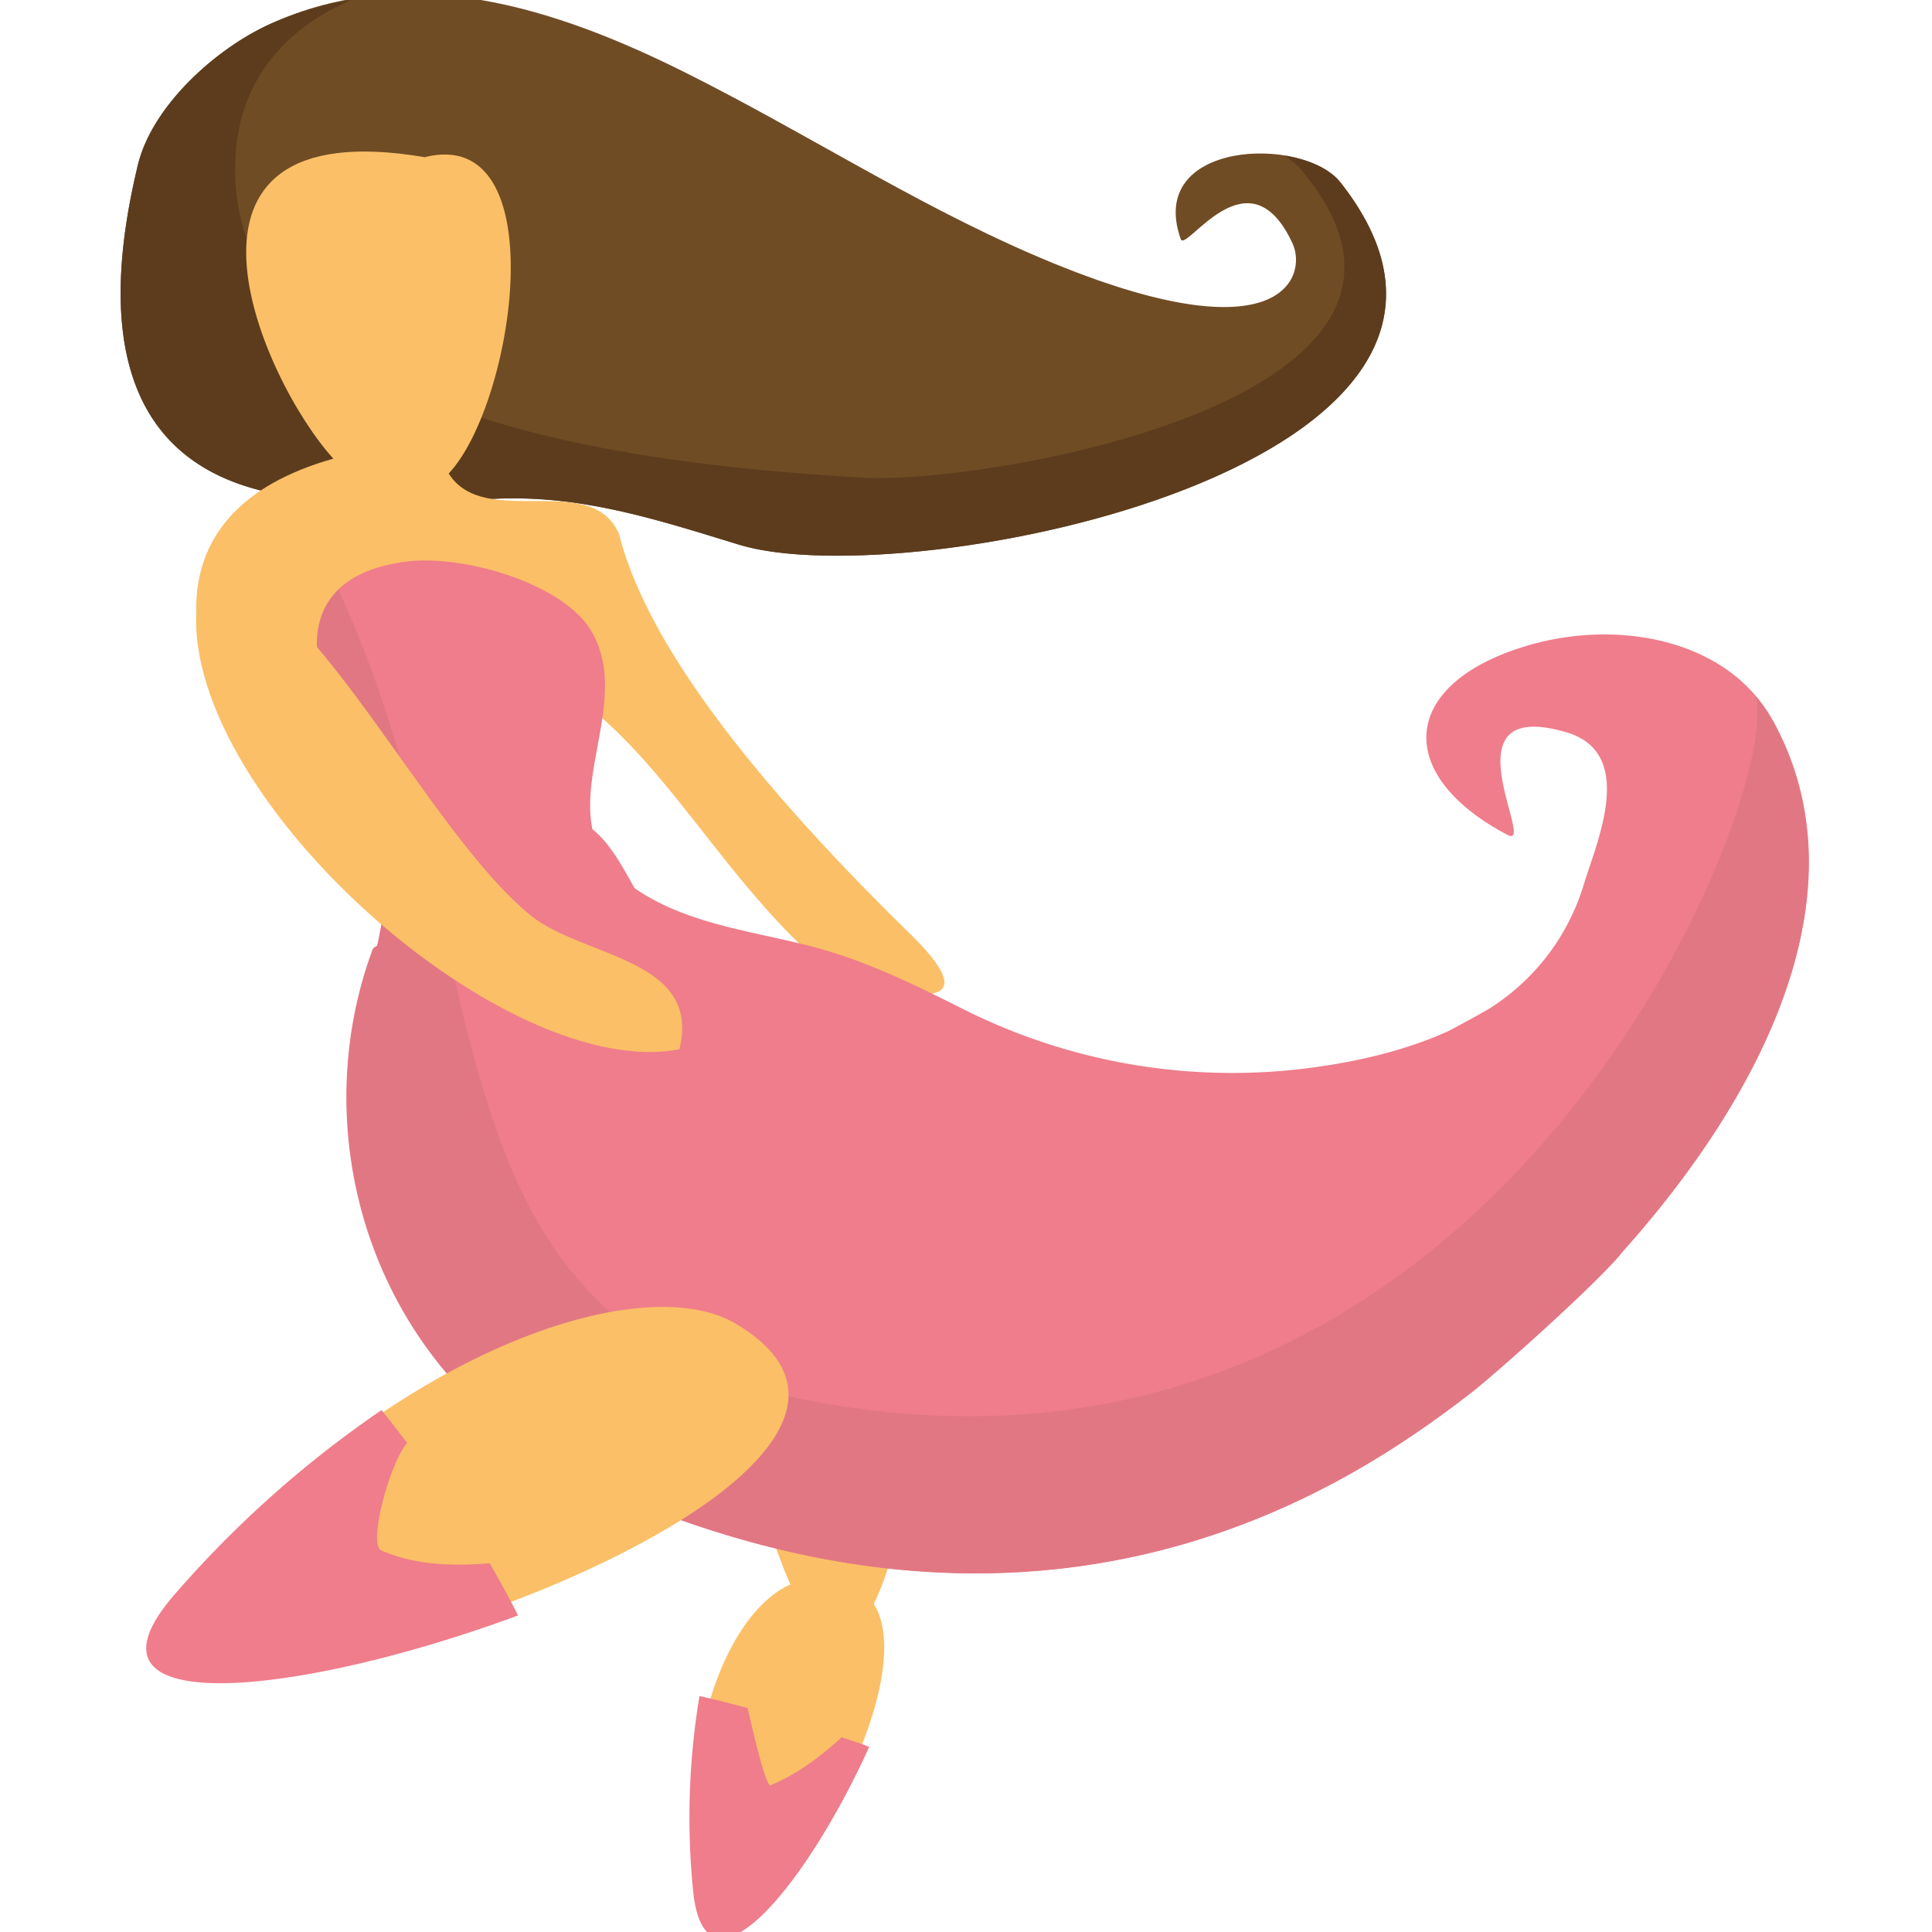 <svg xmlns="http://www.w3.org/2000/svg" width="20" height="20" fill="none">
    <g clip-path="url(#a)">
        <path fill="#704C25"
            d="M13.875 1.888c-.384-.488-2.015-.437-1.652.587.051.15.704-.94 1.158.047.155.336-.107 1.233-2.709.105C9.44 2.092 8.3 1.353 7.096.752 5.747.078 4.24-.41 2.796.248c-.572.26-1.223.853-1.369 1.46-.839 3.479 1.518 3.44 2.213 3.48.494.03.982-.002 1.476-.025.902-.042 1.685.215 2.533.475 1.75.537 8.531-.828 6.227-3.75" />
        <path fill="#5C3C1D"
            d="M13.875 1.887c-.111-.142-.33-.236-.571-.276.048.041.104.076.146.124 2.055 2.391-3.257 3.282-4.508 3.21-1.93-.114-6.64-.498-6.505-3.305C2.476.816 2.966.288 3.638 0a3.389 3.389 0 0 0-.842.249c-.572.26-1.223.853-1.369 1.46-.839 3.479 1.518 3.44 2.213 3.48.494.03.982-.003 1.476-.025.902-.043 1.685.215 2.533.474 1.75.537 8.531-.828 6.227-3.75" />
        <path fill="#FBBF67"
            d="M8.668 10.118c.142-.046.583.192.747.173.09-.01.767.116 0-.63-1.816-1.776-2.752-3.119-3.008-4.136-.291-.66-1.39-.034-1.762-.623.686-.732 1.107-3.614-.25-3.275-2.92-.496-1.684 2.31-.944 3.121-3.887 1.095 1.182 6.459 3.584 5.997.23-.947-.992-.947-1.535-1.384-1.107-.89-.998-1.869-1.58-2.74 2.607-.073 3.044 2.133 4.749 3.498m-.334 3.202c-.645.237-.866 1.662-.02 3.367.835 1.686 2.005-4.097.02-3.367Z" />
        <path fill="#EF7D8B"
            d="M18.348 7.453c-.466-.84-1.6-1.043-2.525-.773-1.33.388-1.408 1.334-.219 1.962.32.17-.679-1.435.606-1.063.736.213.321 1.132.186 1.575a2.306 2.306 0 0 1-.988 1.293c-.133.076-.27.15-.41.225-.442.201-.95.322-1.478.388a6.2 6.2 0 0 1-3.593-.636c-.506-.253-.991-.49-1.55-.633-.628-.16-1.274-.23-1.807-.596-.132-.231-.253-.465-.437-.61-.134-.643.36-1.422-.012-2.053-.295-.498-1.339-.797-1.926-.717-.662.089-.994.438-.895 1.057.07.438.371.86.547 1.268.231.537.18 1.1.06 1.65-.023.01-.04.023-.046.038-.743 2.003.033 4.566 2.428 5.606 4.715 2.05 7.787-.132 8.92-1 .263-.201 1.364-1.185 1.591-1.48 1.43-1.597 2.536-3.723 1.55-5.502" />
        <path fill="#E27784"
            d="M18.348 7.453a1.411 1.411 0 0 0-.171-.243c.274 1.089-2.791 8.8-10.016 7.244-3.858-.833-2.963-4.694-4.658-8.348-.183.179-.26.432-.206.767.07.438.371.86.547 1.269.231.536.18 1.1.06 1.65-.023.01-.04.023-.047.038-.743 2.003.033 4.566 2.428 5.606 4.716 2.05 7.787-.132 8.92-1 .264-.201 1.365-1.185 1.592-1.48 1.43-1.596 2.536-3.723 1.55-5.501" />
        <path fill="#FBBF67"
            d="M5.497 9.479C4.4 8.594 3.171 5.892 2.121 5.892c-.716 1.907 2.97 5.344 4.912 4.97.231-.943-.992-.946-1.536-1.383Zm2.914 6.865c-.693.04-1.405 1.328-1.206 3.188.198 1.837 3.347-3.312 1.206-3.188Z" />
        <path fill="#EF7D8B"
            d="M7.977 18.481c-.051.02-.188-.586-.238-.8-.166-.042-.33-.088-.498-.123a7.656 7.656 0 0 0-.067 2.006c.117 1.225 1.156-.008 1.824-1.48-.093-.04-.19-.066-.285-.1-.219.202-.458.38-.736.497Z" />
        <path fill="#FBBF67"
            d="M7.615 13.702c-.99-.585-3.584.31-5.669 2.722-2.06 2.385 8.72-.917 5.669-2.722Z" />
        <path fill="#EF7D8B"
            d="M3.947 16.05c-.139-.06.084-.899.268-1.113-.088-.113-.174-.227-.265-.34a11.186 11.186 0 0 0-2.147 1.914c-1.137 1.315 1.293 1.05 3.56.212-.093-.183-.191-.363-.294-.54-.38.029-.756.025-1.122-.133Z" />
    </g>
    <defs>
        <clipPath id="a">
            <path fill="#fff" d="M0 0h20v20H0z" />
        </clipPath>
    </defs>
</svg>